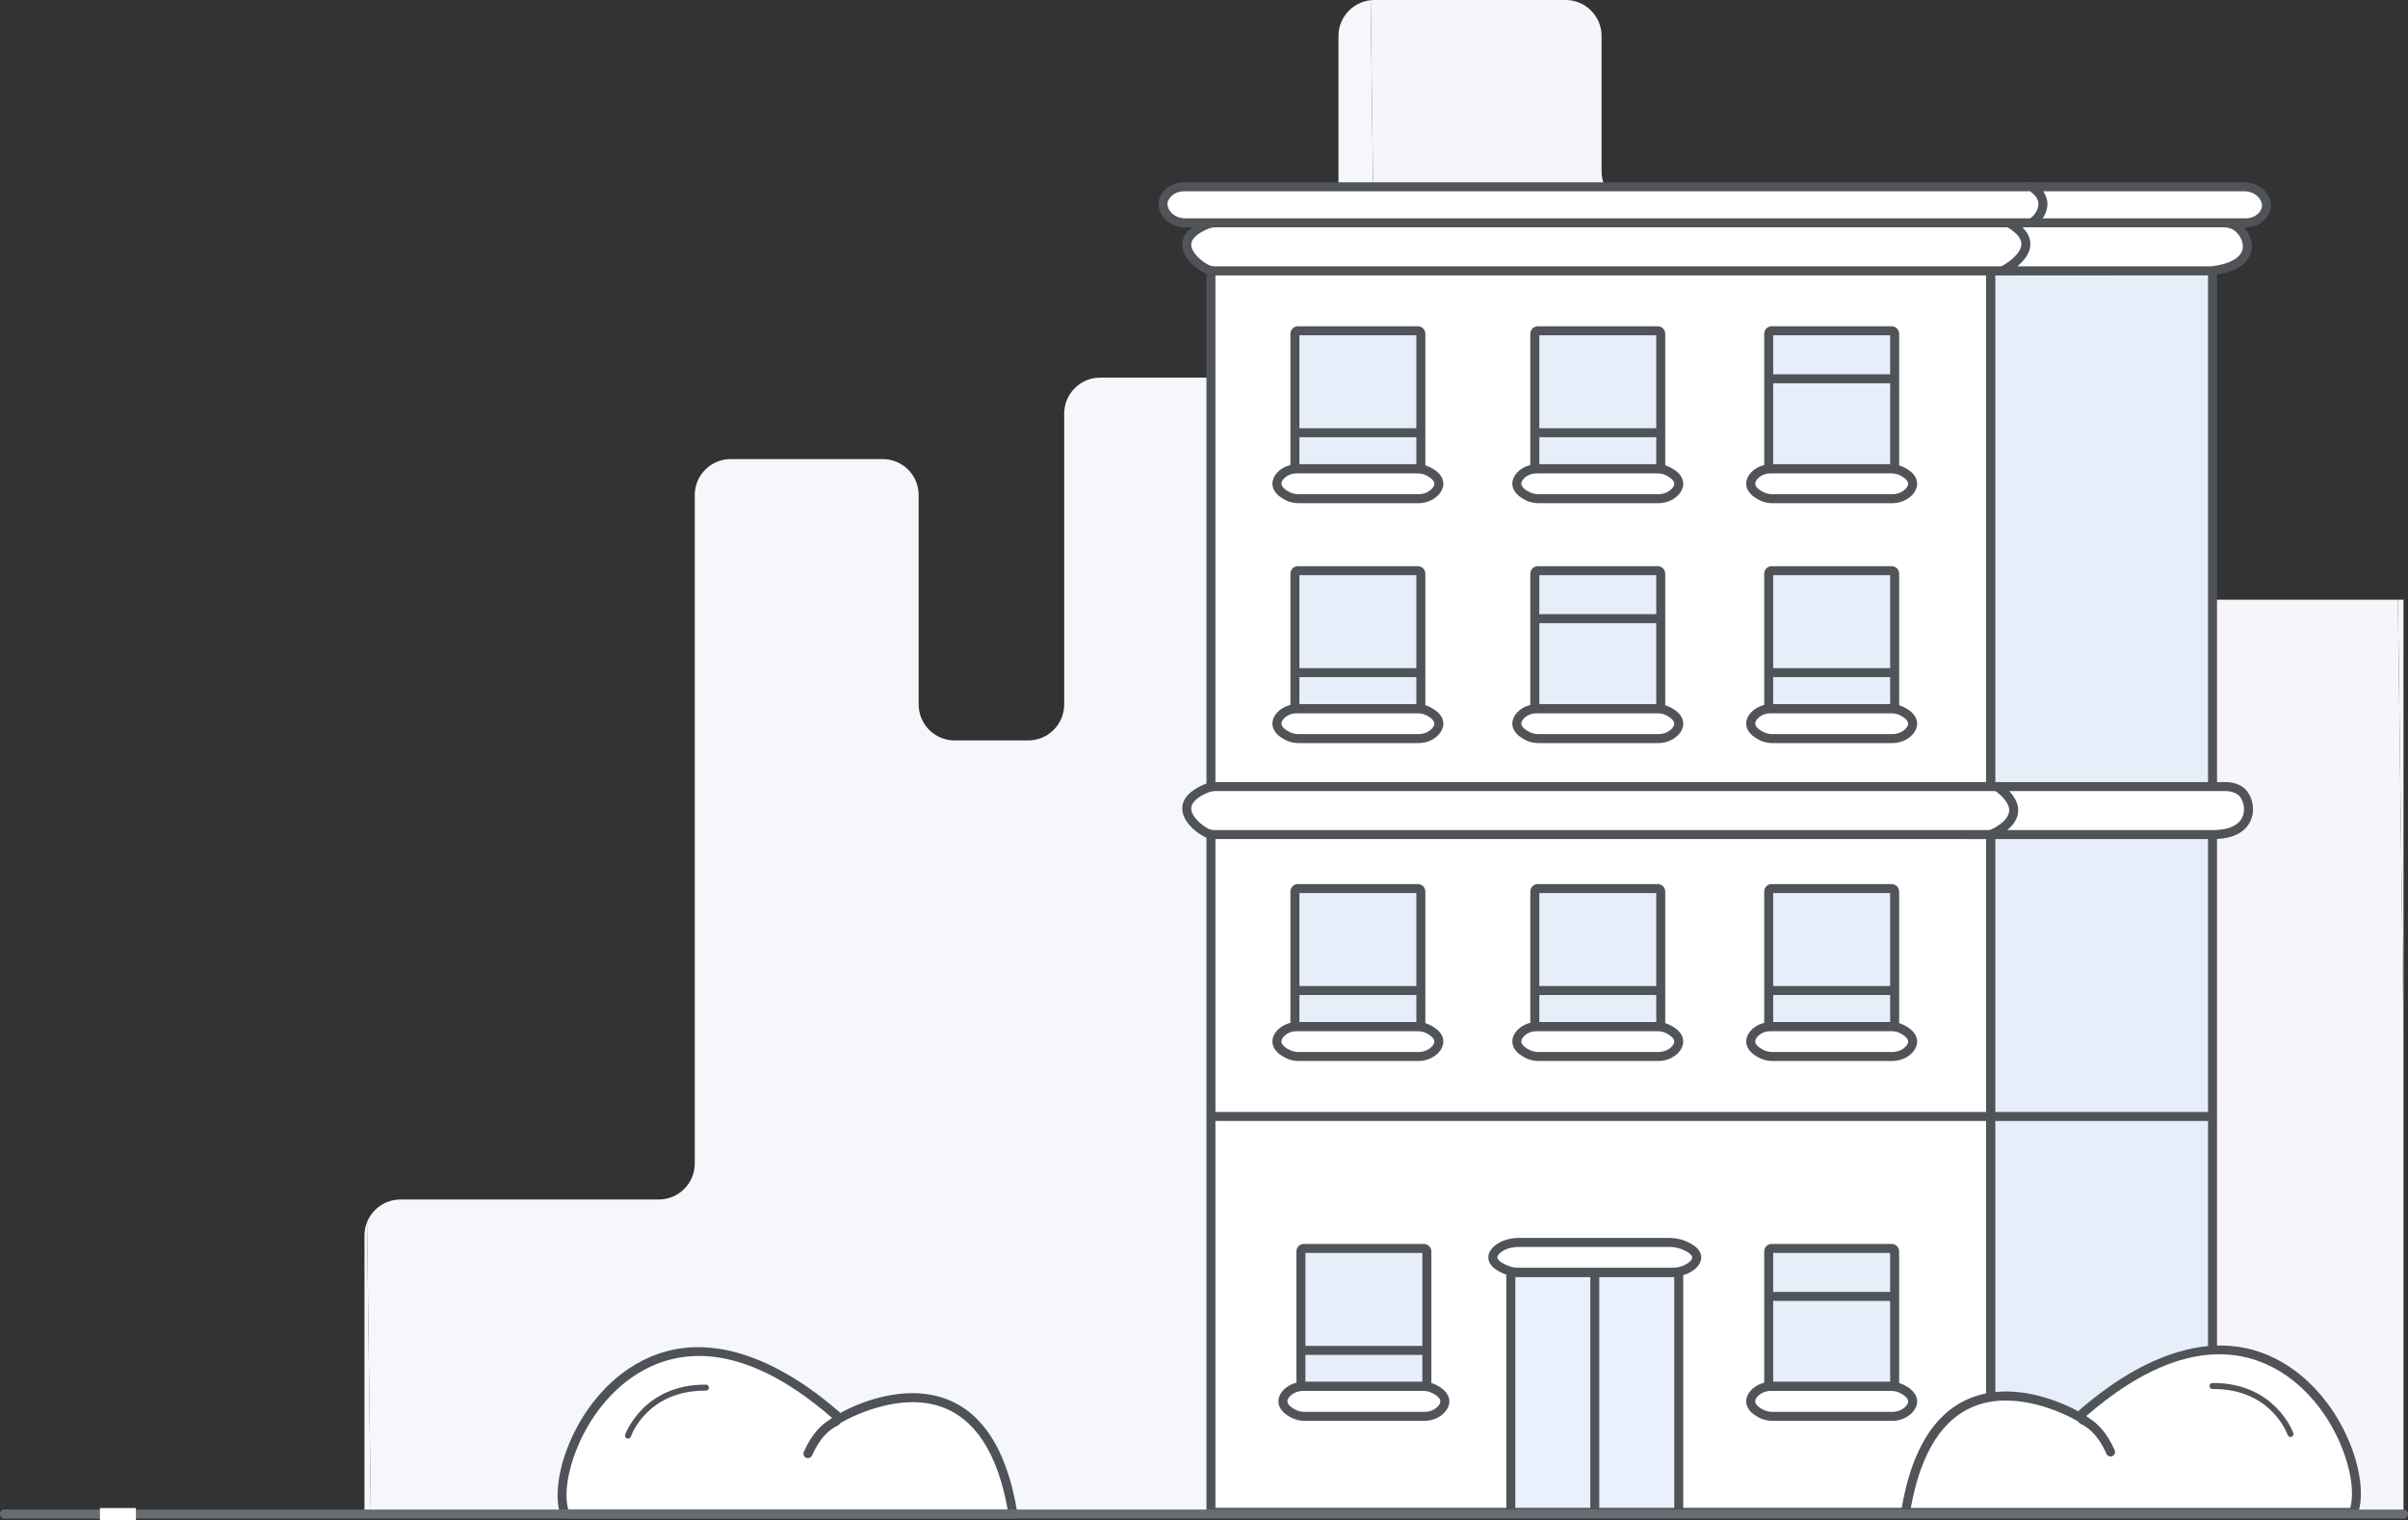 <?xml version="1.0" encoding="utf-8"?>
<!-- Generator: Adobe Illustrator 27.4.1, SVG Export Plug-In . SVG Version: 6.00 Build 0)  -->
<svg version="1.1" id="Lager_1" xmlns="http://www.w3.org/2000/svg" xmlns:xlink="http://www.w3.org/1999/xlink" x="0px" y="0px"
	 viewBox="0 0 401.5 253.437" style="enable-background:new 0 0 401.5 253.437;" xml:space="preserve">
<rect x="0" y="0" width="401.5" height="253.437" fill="#333333" stroke="none"/>
<style type="text/css">
	.st0{clip-path:url(#SVGID_00000146460119022905423870000015760713908312145085_);fill:#F5F7FA;}
	.st1{clip-path:url(#SVGID_00000146460119022905423870000015760713908312145085_);fill:#F7F5FA;}
	.st2{fill:#E6EEFA;}
	.st3{fill:#505459;}
	.st4{fill:#FFFFFF;}
	.st5{fill:#E9F1FC;}
	.st6{fill:#505259;}
	.st7{fill:#676C73;}
</style>
<g>
	<g>
		<defs>
			<path id="SVGID_1_" d="M400.749,99.995h-31.576c-3.314,0-6,2.686-6,6v42.319c0,3.314-2.686,6-6,6h-48.667c-3.314,0-6-2.686-6-6
				V40.566c0-3.314-2.686-6-6-6h-23.466c-3.314,0-6-2.686-6-6V6c0-3.314-2.686-6-6-6h-31.867c-3.314,0-6,2.686-6,6v50.96
				c0,3.314-2.686,6-6,6h-33.733c-3.314,0-6,2.686-6,6v48.491c0,3.314-2.686,6-6,6h-12.267c-3.314,0-6-2.686-6-6V82.54
				c0-3.314-2.686-6-6-6h-25.333c-3.314,0-6,2.686-6,6v111.451c0,3.314-2.686,6-6,6H66.772c-3.314,0-6,2.686-6,6v47.084H400.75"/>
		</defs>
		<clipPath id="SVGID_00000070109817145273401860000010990099464680405679_">
			<use xlink:href="#SVGID_1_"  style="overflow:visible;"/>
		</clipPath>
		<polygon style="clip-path:url(#SVGID_00000070109817145273401860000010990099464680405679_);fill:#F5F7FA;" points="
			60.772,170.384 61.844,253.075 60.772,253.075 		"/>
		<polygon style="clip-path:url(#SVGID_00000070109817145273401860000010990099464680405679_);fill:#F5F7FA;" points="60.772,0.139 
			71.478,0 228.544,0 231.823,253.075 61.844,253.075 60.772,170.384 		"/>
		<polygon style="clip-path:url(#SVGID_00000070109817145273401860000010990099464680405679_);fill:#F7F5FA;" points="398.523,0 
			400.75,171.911 400.75,253.075 231.823,253.075 228.544,0 		"/>
		<polygon style="clip-path:url(#SVGID_00000070109817145273401860000010990099464680405679_);fill:#F7F5FA;" points="
			400.75,171.911 398.523,0 400.75,0 		"/>
	</g>
</g>
<g>
	<g>
		<rect x="331.908" y="45.149" class="st2" width="37" height="207"/>
		<path class="st3" d="M369.657,252.898h-38.5v-208.5h38.5V252.898z M332.657,251.398h35.5v-205.5h-35.5V251.398z"/>
	</g>
	<g>
		<rect x="201.908" y="45.149" class="st4" width="130" height="207"/>
		<path class="st3" d="M332.657,252.898h-131.5v-208.5h131.5V252.898z M202.657,251.398h128.5v-205.5h-128.5V251.398z"/>
	</g>
	<g>
		<path class="st4" d="M201.2,44.841c-1.99-0.979-6.328-4.746-0.07-7.373c0.491-0.206,1.022-0.32,1.554-0.32l131.87,0
			c1.241,0,2.455,0.63,3.01,1.75c0.521,1.051,0.604,2.632-0.856,4.891c-0.547,0.847-1.491,1.359-2.494,1.359H202.512
			C202.056,45.149,201.609,45.043,201.2,44.841z"/>
		<path class="st3" d="M334.214,45.898H202.512c-0.572,0-1.125-0.129-1.643-0.384h0c-1.54-0.757-3.807-2.662-3.743-4.806
			c0.048-1.595,1.297-2.917,3.713-3.932c0.59-0.248,1.228-0.379,1.843-0.379h131.871c1.584,0,3.029,0.851,3.682,2.167
			c0.543,1.095,0.827,2.961-0.897,5.631C336.649,45.263,335.481,45.898,334.214,45.898z M201.53,44.168
			c0.311,0.153,0.641,0.23,0.981,0.23h131.702c0.757,0,1.453-0.379,1.864-1.016c1.077-1.668,1.352-3.065,0.813-4.151
			c-0.401-0.81-1.319-1.333-2.338-1.333H202.683c-0.418,0-0.854,0.091-1.263,0.262c-1.255,0.527-2.759,1.404-2.794,2.594
			C198.585,42.089,200.335,43.581,201.53,44.168L201.53,44.168z"/>
	</g>
	<g>
		<path class="st4" d="M334.933,37.149h35.79c0.789,0,1.58,0.194,2.224,0.639c1.966,1.361,4.016,6.361-4.185,7.361h-34.854
			C333.908,45.149,341.908,41.162,334.933,37.149z"/>
		<path class="st3" d="M333.907,45.898h-3.173l2.838-1.421c0.947-0.475,3.416-2.071,3.464-3.742
			c0.029-0.986-0.805-1.975-2.478-2.938l-2.433-1.4h38.597c1.004,0,1.92,0.267,2.65,0.772c1.312,0.908,2.451,2.904,1.979,4.814
			c-0.362,1.465-1.783,3.333-6.5,3.908L333.907,45.898z M336.374,44.398h32.388c2.927-0.362,4.783-1.349,5.135-2.773
			c0.326-1.321-0.629-2.703-1.377-3.221c-0.479-0.331-1.1-0.506-1.797-0.506h-33.511c0.91,0.895,1.354,1.86,1.324,2.884
			C338.491,42.258,337.431,43.511,336.374,44.398z"/>
	</g>
	<g>
		<path class="st4" d="M201.152,138.841c-1.962-0.979-6.238-4.746-0.069-7.373c0.484-0.206,1.007-0.32,1.531-0.32h129.987
			c1.223,0,2.42,0.63,2.967,1.75c0.513,1.051,0.595,2.632-0.843,4.891c-0.54,0.847-1.47,1.359-2.458,1.359H202.446
			C201.996,139.149,201.556,139.043,201.152,138.841z"/>
		<path class="st3" d="M332.267,139.898H202.445c-0.566,0-1.114-0.13-1.627-0.385l-0.001-0.001c-1.52-0.759-3.756-2.665-3.691-4.807
			c0.048-1.592,1.281-2.913,3.663-3.928c0.584-0.248,1.216-0.38,1.825-0.38h129.987c1.567,0,2.996,0.853,3.641,2.171
			c0.534,1.092,0.814,2.955-0.885,5.623C334.678,139.261,333.522,139.898,332.267,139.898z M201.486,138.17
			c0.304,0.151,0.627,0.229,0.959,0.229h129.821c0.74,0,1.423-0.378,1.825-1.011c1.064-1.673,1.335-3.072,0.803-4.16
			c-0.395-0.808-1.295-1.329-2.293-1.329H202.614c-0.409,0-0.838,0.09-1.237,0.261c-1.235,0.525-2.715,1.402-2.751,2.593
			C198.585,136.089,200.308,137.582,201.486,138.17L201.486,138.17z"/>
	</g>
	<g>
		<path class="st4" d="M332.998,131.149h38.079c0.839,0,1.681,0.194,2.366,0.639c2.092,1.361,2.936,7.361-4.452,7.361h-37.083
			C331.908,139.149,339.796,136.162,332.998,131.149z"/>
		<path class="st3" d="M368.991,139.898h-41.152l3.802-1.451c0.86-0.328,3.139-1.524,3.353-3.098
			c0.185-1.351-1.226-2.701-2.44-3.598l-1.835-1.354h40.359c1.05,0,2.01,0.263,2.775,0.761c1.263,0.821,2.238,3.013,1.613,5.121
			C375.065,137.632,373.691,139.898,368.991,139.898z M334.668,138.398h34.323c2.762,0,4.55-0.903,5.037-2.545
			c0.408-1.379-0.195-2.918-0.994-3.437c-0.521-0.339-1.198-0.519-1.957-0.519H335c1.149,1.216,1.646,2.441,1.479,3.658
			C336.314,136.75,335.526,137.699,334.668,138.398z"/>
	</g>
	<g>
		<path class="st4" d="M203.783,37.149l-6.173,0c-1.354,0-2.679-0.656-3.344-1.845c-0.452-0.809-0.592-1.815,0.279-2.878
			c0.698-0.852,1.788-1.277,2.884-1.277h141.293c0,0,4.918,3,0,6L203.783,37.149z"/>
		<path class="st3" d="M338.933,37.898H197.61c-1.698,0-3.23-0.854-4-2.229c-0.705-1.261-0.579-2.582,0.354-3.72
			c0.808-0.986,2.071-1.552,3.464-1.552h141.504l0.18,0.11c0.104,0.063,2.545,1.578,2.545,3.751c0,1.312-0.856,2.499-2.545,3.529
			L338.933,37.898z M197.429,31.898c-0.942,0-1.781,0.366-2.304,1.003c-0.545,0.665-0.61,1.312-0.205,2.036
			c0.504,0.901,1.535,1.461,2.69,1.461h140.896c1.096-0.704,1.65-1.423,1.65-2.139c0-1.083-1.217-2.045-1.664-2.361H197.429z"/>
	</g>
	<g>
		<path class="st4" d="M338.908,31.149h35.359c1.329,0,2.63,0.655,3.286,1.841c0.448,0.809,0.587,1.818-0.273,2.882
			c-0.689,0.852-1.761,1.277-2.84,1.277h-35.532C338.908,37.149,342.786,34.149,338.908,31.149z"/>
		<path class="st3" d="M374.439,37.898h-37.728l1.736-1.343c0.013-0.01,1.438-1.142,1.433-2.524
			c-0.002-0.786-0.484-1.556-1.433-2.289l-1.736-1.343h37.555c1.672,0,3.182,0.854,3.941,2.228c0.697,1.258,0.574,2.579-0.346,3.717
			C377.063,37.332,375.816,37.898,374.439,37.898z M340.592,36.398h33.848c0.922,0,1.744-0.364,2.257-0.998
			c0.54-0.668,0.603-1.319,0.199-2.048c-0.496-0.897-1.503-1.454-2.629-1.454H340.68c0.467,0.672,0.701,1.387,0.701,2.139
			C341.381,34.962,341.014,35.773,340.592,36.398z"/>
	</g>
	<g>
		<g>
			<path class="st2" d="M255.908,78.149v-22.5c0-0.276,0.224-0.5,0.5-0.5h20c0.276,0,0.5,0.224,0.5,0.5v22.5H255.908z"/>
			<path class="st3" d="M277.657,78.898h-22.5v-23.25c0-0.689,0.561-1.25,1.25-1.25h20c0.689,0,1.25,0.561,1.25,1.25V78.898z
				 M256.657,77.398h19.5v-21.5h-19.5V77.398z"/>
		</g>
		<g>
			<path class="st3" d="M276.483,83.898h-19.94c-0.766,0-1.515-0.172-2.167-0.497c-1.89-0.939-2.248-2.069-2.216-2.852
				c0.054-1.312,1.212-2.352,2.337-2.8l0,0c0.585-0.233,1.202-0.352,1.835-0.352h19.94c0.764,0,1.512,0.172,2.165,0.496
				c1.892,0.94,2.25,2.07,2.218,2.853c-0.054,1.312-1.212,2.352-2.337,2.8C277.732,83.78,277.115,83.898,276.483,83.898z
				 M255.052,79.143c-0.666,0.266-1.369,0.888-1.394,1.469c-0.026,0.646,0.857,1.185,1.387,1.447c0.446,0.223,0.964,0.34,1.498,0.34
				h19.94c0.441,0,0.872-0.082,1.28-0.245c0.666-0.265,1.369-0.887,1.394-1.468c0.026-0.646-0.858-1.185-1.388-1.447
				c-0.446-0.223-0.964-0.34-1.497-0.34h-19.94C255.89,78.898,255.459,78.98,255.052,79.143L255.052,79.143z"/>
		</g>
		<g>
			<rect x="255.907" y="71.398" class="st3" width="21" height="1.5"/>
		</g>
	</g>
	<g>
		<g>
			<path class="st2" d="M294.908,118.149v-22.5c0-0.276,0.224-0.5,0.5-0.5h20c0.276,0,0.5,0.224,0.5,0.5v22.5H294.908z"/>
			<path class="st3" d="M316.657,118.898h-22.5v-23.25c0-0.689,0.561-1.25,1.25-1.25h20c0.689,0,1.25,0.561,1.25,1.25V118.898z
				 M295.657,117.398h19.5v-21.5h-19.5V117.398z"/>
		</g>
		<g>
			<path class="st3" d="M315.483,123.898h-19.94c-0.766,0-1.515-0.172-2.167-0.497c-1.89-0.939-2.248-2.069-2.216-2.852
				c0.054-1.312,1.212-2.352,2.337-2.8l0,0c0.585-0.233,1.202-0.352,1.835-0.352h19.94c0.764,0,1.512,0.172,2.165,0.496
				c1.892,0.94,2.25,2.07,2.218,2.853c-0.054,1.312-1.212,2.352-2.337,2.8C316.732,123.78,316.115,123.898,315.483,123.898z
				 M294.052,119.143c-0.666,0.266-1.369,0.888-1.394,1.469c-0.026,0.646,0.857,1.185,1.387,1.447
				c0.446,0.223,0.964,0.34,1.498,0.34h19.94c0.441,0,0.872-0.082,1.28-0.245c0.666-0.265,1.369-0.887,1.394-1.468
				c0.026-0.646-0.858-1.185-1.388-1.447c-0.446-0.223-0.964-0.34-1.497-0.34h-19.94C294.89,118.898,294.459,118.98,294.052,119.143
				L294.052,119.143z"/>
		</g>
		<g>
			<rect x="294.907" y="111.398" class="st3" width="21" height="1.5"/>
		</g>
	</g>
	<g>
		<g>
			<path class="st2" d="M215.908,118.149v-22.5c0-0.276,0.224-0.5,0.5-0.5h20c0.276,0,0.5,0.224,0.5,0.5v22.5H215.908z"/>
			<path class="st3" d="M237.657,118.898h-22.5v-23.25c0-0.689,0.561-1.25,1.25-1.25h20c0.689,0,1.25,0.561,1.25,1.25V118.898z
				 M216.657,117.398h19.5v-21.5h-19.5V117.398z"/>
		</g>
		<g>
			<path class="st3" d="M236.483,123.898h-19.94c-0.766,0-1.515-0.172-2.167-0.497c-1.89-0.939-2.248-2.069-2.216-2.852
				c0.054-1.312,1.212-2.352,2.337-2.8l0,0c0.585-0.233,1.202-0.352,1.835-0.352h19.94c0.764,0,1.512,0.172,2.165,0.496
				c1.892,0.94,2.25,2.07,2.218,2.853c-0.054,1.312-1.212,2.352-2.337,2.8C237.732,123.78,237.115,123.898,236.483,123.898z
				 M215.052,119.143c-0.666,0.266-1.369,0.888-1.394,1.469c-0.026,0.646,0.857,1.185,1.387,1.447
				c0.446,0.223,0.964,0.34,1.498,0.34h19.94c0.441,0,0.872-0.082,1.28-0.245c0.666-0.265,1.369-0.887,1.394-1.468
				c0.026-0.646-0.858-1.185-1.388-1.447c-0.446-0.223-0.964-0.34-1.497-0.34h-19.94C215.89,118.898,215.459,118.98,215.052,119.143
				L215.052,119.143z"/>
		</g>
		<g>
			<rect x="215.907" y="111.398" class="st3" width="21" height="1.5"/>
		</g>
	</g>
	<g>
		<g>
			<path class="st2" d="M215.908,78.149v-22.5c0-0.276,0.224-0.5,0.5-0.5h20c0.276,0,0.5,0.224,0.5,0.5v22.5H215.908z"/>
			<path class="st3" d="M237.657,78.898h-22.5v-23.25c0-0.689,0.561-1.25,1.25-1.25h20c0.689,0,1.25,0.561,1.25,1.25V78.898z
				 M216.657,77.398h19.5v-21.5h-19.5V77.398z"/>
		</g>
		<g>
			<path class="st3" d="M236.483,83.898h-19.94c-0.766,0-1.515-0.172-2.167-0.497c-1.89-0.939-2.248-2.069-2.216-2.852
				c0.054-1.312,1.212-2.352,2.337-2.8l0,0c0.585-0.233,1.202-0.352,1.835-0.352h19.94c0.764,0,1.512,0.172,2.165,0.496
				c1.892,0.94,2.25,2.07,2.218,2.853c-0.054,1.312-1.212,2.352-2.337,2.8C237.732,83.78,237.115,83.898,236.483,83.898z
				 M215.052,79.143c-0.666,0.266-1.369,0.888-1.394,1.469c-0.026,0.646,0.857,1.185,1.387,1.447c0.446,0.223,0.964,0.34,1.498,0.34
				h19.94c0.441,0,0.872-0.082,1.28-0.245c0.666-0.265,1.369-0.887,1.394-1.468c0.026-0.646-0.858-1.185-1.388-1.447
				c-0.446-0.223-0.964-0.34-1.497-0.34h-19.94C215.89,78.898,215.459,78.98,215.052,79.143L215.052,79.143z"/>
		</g>
		<g>
			<rect x="215.907" y="71.398" class="st3" width="21" height="1.5"/>
		</g>
	</g>
	<g>
		<g>
			<path class="st2" d="M215.908,171.149v-22.5c0-0.276,0.224-0.5,0.5-0.5h20c0.276,0,0.5,0.224,0.5,0.5v22.5H215.908z"/>
			<path class="st3" d="M237.657,171.898h-22.5v-23.25c0-0.689,0.561-1.25,1.25-1.25h20c0.689,0,1.25,0.561,1.25,1.25V171.898z
				 M216.657,170.398h19.5v-21.5h-19.5V170.398z"/>
		</g>
		<g>
			<path class="st3" d="M236.483,176.898h-19.94c-0.766,0-1.515-0.172-2.167-0.497c-1.89-0.939-2.248-2.069-2.216-2.852
				c0.054-1.312,1.212-2.352,2.337-2.8l0,0c0.585-0.233,1.202-0.352,1.835-0.352h19.94c0.764,0,1.512,0.172,2.165,0.496
				c1.892,0.94,2.25,2.07,2.218,2.853c-0.054,1.312-1.212,2.352-2.337,2.8C237.732,176.78,237.115,176.898,236.483,176.898z
				 M215.052,172.143c-0.666,0.266-1.369,0.888-1.394,1.469c-0.026,0.646,0.857,1.185,1.387,1.447
				c0.446,0.223,0.964,0.34,1.498,0.34h19.94c0.441,0,0.872-0.082,1.28-0.245c0.666-0.265,1.369-0.887,1.394-1.468
				c0.026-0.646-0.858-1.185-1.388-1.447c-0.446-0.223-0.964-0.34-1.497-0.34h-19.94C215.89,171.898,215.459,171.98,215.052,172.143
				L215.052,172.143z"/>
		</g>
		<g>
			<rect x="215.907" y="164.398" class="st3" width="21" height="1.5"/>
		</g>
	</g>
	<g>
		<g>
			<path class="st2" d="M255.908,171.149v-22.5c0-0.276,0.224-0.5,0.5-0.5h20c0.276,0,0.5,0.224,0.5,0.5v22.5H255.908z"/>
			<path class="st3" d="M277.657,171.898h-22.5v-23.25c0-0.689,0.561-1.25,1.25-1.25h20c0.689,0,1.25,0.561,1.25,1.25V171.898z
				 M256.657,170.398h19.5v-21.5h-19.5V170.398z"/>
		</g>
		<g>
			<path class="st3" d="M276.483,176.898h-19.94c-0.766,0-1.515-0.172-2.167-0.497c-1.89-0.939-2.248-2.069-2.216-2.852
				c0.054-1.312,1.212-2.352,2.337-2.8l0,0c0.585-0.233,1.202-0.352,1.835-0.352h19.94c0.764,0,1.512,0.172,2.165,0.496
				c1.892,0.94,2.25,2.07,2.218,2.853c-0.054,1.312-1.212,2.352-2.337,2.8C277.732,176.78,277.115,176.898,276.483,176.898z
				 M255.052,172.143c-0.666,0.266-1.369,0.888-1.394,1.469c-0.026,0.646,0.857,1.185,1.387,1.447
				c0.446,0.223,0.964,0.34,1.498,0.34h19.94c0.441,0,0.872-0.082,1.28-0.245c0.666-0.265,1.369-0.887,1.394-1.468
				c0.026-0.646-0.858-1.185-1.388-1.447c-0.446-0.223-0.964-0.34-1.497-0.34h-19.94C255.89,171.898,255.459,171.98,255.052,172.143
				L255.052,172.143z"/>
		</g>
		<g>
			<rect x="255.907" y="164.398" class="st3" width="21" height="1.5"/>
		</g>
	</g>
	<g>
		<g>
			<path class="st2" d="M216.908,231.149v-22.5c0-0.276,0.224-0.5,0.5-0.5h20c0.276,0,0.5,0.224,0.5,0.5v22.5H216.908z"/>
			<path class="st3" d="M238.657,231.898h-22.5v-23.25c0-0.689,0.561-1.25,1.25-1.25h20c0.689,0,1.25,0.561,1.25,1.25V231.898z
				 M217.657,230.398h19.5v-21.5h-19.5V230.398z"/>
		</g>
		<g>
			<path class="st3" d="M237.483,236.898h-19.94c-0.766,0-1.515-0.172-2.167-0.497c-1.89-0.939-2.248-2.069-2.216-2.852
				c0.054-1.312,1.212-2.352,2.337-2.8l0,0c0.585-0.233,1.202-0.352,1.835-0.352h19.94c0.764,0,1.512,0.172,2.165,0.496
				c1.892,0.94,2.25,2.07,2.218,2.853c-0.054,1.312-1.212,2.352-2.337,2.8C238.732,236.78,238.115,236.898,237.483,236.898z
				 M216.052,232.143c-0.666,0.266-1.369,0.888-1.394,1.469c-0.026,0.646,0.857,1.185,1.387,1.447
				c0.446,0.223,0.964,0.34,1.498,0.34h19.94c0.441,0,0.872-0.082,1.28-0.245c0.666-0.265,1.369-0.887,1.394-1.468
				c0.026-0.646-0.858-1.185-1.388-1.447c-0.446-0.223-0.964-0.34-1.497-0.34h-19.94C216.89,231.898,216.459,231.98,216.052,232.143
				L216.052,232.143z"/>
		</g>
		<g>
			<rect x="216.907" y="224.398" class="st3" width="21" height="1.5"/>
		</g>
	</g>
	<g>
		<g>
			<path class="st2" d="M294.908,171.149v-22.5c0-0.276,0.224-0.5,0.5-0.5h20c0.276,0,0.5,0.224,0.5,0.5v22.5H294.908z"/>
			<path class="st3" d="M316.657,171.898h-22.5v-23.25c0-0.689,0.561-1.25,1.25-1.25h20c0.689,0,1.25,0.561,1.25,1.25V171.898z
				 M295.657,170.398h19.5v-21.5h-19.5V170.398z"/>
		</g>
		<g>
			<path class="st3" d="M315.483,176.898h-19.94c-0.766,0-1.515-0.172-2.167-0.497c-1.89-0.939-2.248-2.069-2.216-2.852
				c0.054-1.312,1.212-2.352,2.337-2.8l0,0c0.585-0.233,1.202-0.352,1.835-0.352h19.94c0.764,0,1.512,0.172,2.165,0.496
				c1.892,0.94,2.25,2.07,2.218,2.853c-0.054,1.312-1.212,2.352-2.337,2.8C316.732,176.78,316.115,176.898,315.483,176.898z
				 M294.052,172.143c-0.666,0.266-1.369,0.888-1.394,1.469c-0.026,0.646,0.857,1.185,1.387,1.447
				c0.446,0.223,0.964,0.34,1.498,0.34h19.94c0.441,0,0.872-0.082,1.28-0.245c0.666-0.265,1.369-0.887,1.394-1.468
				c0.026-0.646-0.858-1.185-1.388-1.447c-0.446-0.223-0.964-0.34-1.497-0.34h-19.94C294.89,171.898,294.459,171.98,294.052,172.143
				L294.052,172.143z"/>
		</g>
		<g>
			<rect x="294.907" y="164.398" class="st3" width="21" height="1.5"/>
		</g>
	</g>
	<g>
		<g>
			<path class="st2" d="M294.908,78.149v-22.5c0-0.276,0.224-0.5,0.5-0.5h20c0.276,0,0.5,0.224,0.5,0.5v22.5H294.908z"/>
			<path class="st3" d="M316.657,78.898h-22.5v-23.25c0-0.689,0.561-1.25,1.25-1.25h20c0.689,0,1.25,0.561,1.25,1.25V78.898z
				 M295.657,77.398h19.5v-21.5h-19.5V77.398z"/>
		</g>
		<g>
			<path class="st3" d="M315.483,83.898h-19.94c-0.766,0-1.515-0.172-2.167-0.497c-1.89-0.939-2.248-2.069-2.216-2.852
				c0.054-1.312,1.212-2.352,2.337-2.8l0,0c0.585-0.233,1.202-0.352,1.835-0.352h19.94c0.764,0,1.512,0.172,2.165,0.496
				c1.892,0.94,2.25,2.07,2.218,2.853c-0.054,1.312-1.212,2.352-2.337,2.8C316.732,83.78,316.115,83.898,315.483,83.898z
				 M294.052,79.143c-0.666,0.266-1.369,0.888-1.394,1.469c-0.026,0.646,0.857,1.185,1.387,1.447c0.446,0.223,0.964,0.34,1.498,0.34
				h19.94c0.441,0,0.872-0.082,1.28-0.245c0.666-0.265,1.369-0.887,1.394-1.468c0.026-0.646-0.858-1.185-1.388-1.447
				c-0.446-0.223-0.964-0.34-1.497-0.34h-19.94C294.89,78.898,294.459,78.98,294.052,79.143L294.052,79.143z"/>
		</g>
		<g>
			<rect x="294.907" y="62.398" class="st3" width="21" height="1.5"/>
		</g>
	</g>
	<g>
		<g>
			<path class="st2" d="M255.908,118.149v-22.5c0-0.276,0.224-0.5,0.5-0.5h20c0.276,0,0.5,0.224,0.5,0.5v22.5H255.908z"/>
			<path class="st3" d="M277.657,118.898h-22.5v-23.25c0-0.689,0.561-1.25,1.25-1.25h20c0.689,0,1.25,0.561,1.25,1.25V118.898z
				 M256.657,117.398h19.5v-21.5h-19.5V117.398z"/>
		</g>
		<g>
			<path class="st3" d="M276.483,123.898h-19.94c-0.766,0-1.515-0.172-2.167-0.497c-1.89-0.939-2.248-2.069-2.216-2.852
				c0.054-1.312,1.212-2.352,2.337-2.8l0,0c0.585-0.233,1.202-0.352,1.835-0.352h19.94c0.764,0,1.512,0.172,2.165,0.496
				c1.892,0.94,2.25,2.07,2.218,2.853c-0.054,1.312-1.212,2.352-2.337,2.8C277.732,123.78,277.115,123.898,276.483,123.898z
				 M255.052,119.143c-0.666,0.266-1.369,0.888-1.394,1.469c-0.026,0.646,0.857,1.185,1.387,1.447
				c0.446,0.223,0.964,0.34,1.498,0.34h19.94c0.441,0,0.872-0.082,1.28-0.245c0.666-0.265,1.369-0.887,1.394-1.468
				c0.026-0.646-0.858-1.185-1.388-1.447c-0.446-0.223-0.964-0.34-1.497-0.34h-19.94C255.89,118.898,255.459,118.98,255.052,119.143
				L255.052,119.143z"/>
		</g>
		<g>
			<rect x="255.907" y="102.398" class="st3" width="21" height="1.5"/>
		</g>
	</g>
	<g>
		<g>
			<path class="st2" d="M294.908,231.149v-22.5c0-0.276,0.224-0.5,0.5-0.5h20c0.276,0,0.5,0.224,0.5,0.5v22.5H294.908z"/>
			<path class="st3" d="M316.657,231.898h-22.5v-23.25c0-0.689,0.561-1.25,1.25-1.25h20c0.689,0,1.25,0.561,1.25,1.25V231.898z
				 M295.657,230.398h19.5v-21.5h-19.5V230.398z"/>
		</g>
		<g>
			<path class="st3" d="M315.483,236.898h-19.94c-0.766,0-1.515-0.172-2.167-0.497c-1.89-0.939-2.248-2.069-2.216-2.852
				c0.054-1.312,1.212-2.352,2.337-2.8l0,0c0.585-0.233,1.202-0.352,1.835-0.352h19.94c0.764,0,1.512,0.172,2.165,0.496
				c1.892,0.94,2.25,2.07,2.218,2.853c-0.054,1.312-1.212,2.352-2.337,2.8C316.732,236.78,316.115,236.898,315.483,236.898z
				 M294.052,232.143c-0.666,0.266-1.369,0.888-1.394,1.469c-0.026,0.646,0.857,1.185,1.387,1.447
				c0.446,0.223,0.964,0.34,1.498,0.34h19.94c0.441,0,0.872-0.082,1.28-0.245c0.666-0.265,1.369-0.887,1.394-1.468
				c0.026-0.646-0.858-1.185-1.388-1.447c-0.446-0.223-0.964-0.34-1.497-0.34h-19.94C294.89,231.898,294.459,231.98,294.052,232.143
				L294.052,232.143z"/>
		</g>
		<g>
			<rect x="294.907" y="215.398" class="st3" width="21" height="1.5"/>
		</g>
	</g>
	<g>
		<rect x="201.907" y="185.398" class="st3" width="167" height="1.5"/>
	</g>
	<g>
		<rect x="251.908" y="212.149" class="st5" width="28" height="40"/>
		<path class="st3" d="M280.657,252.898h-29.5v-41.5h29.5V252.898z M252.657,251.398h26.5v-38.5h-26.5V251.398z"/>
	</g>
	<g>
		<path class="st3" d="M278.596,212.898h-25.11c-0.911,0-1.805-0.163-2.583-0.471c-1.86-0.734-2.784-1.695-2.743-2.854
			c0.047-1.351,1.477-2.401,2.873-2.843h0.001c0.698-0.221,1.434-0.333,2.187-0.333h25.11c0.908,0,1.802,0.163,2.582,0.471
			c1.861,0.734,2.785,1.695,2.744,2.854c-0.047,1.351-1.477,2.401-2.873,2.843C280.084,212.786,279.349,212.898,278.596,212.898z
			 M251.484,208.161c-0.973,0.309-1.81,0.979-1.826,1.465c-0.012,0.333,0.454,0.877,1.796,1.407
			c0.604,0.239,1.307,0.365,2.031,0.365h25.11c0.6,0,1.183-0.089,1.735-0.263c0.973-0.309,1.81-0.979,1.826-1.465
			c0.012-0.333-0.454-0.877-1.796-1.407c-0.606-0.239-1.309-0.365-2.031-0.365h-25.11
			C252.62,207.898,252.037,207.987,251.484,208.161L251.484,208.161z"/>
	</g>
	<g>
		<rect x="265.157" y="212.148" class="st3" width="1.5" height="40"/>
	</g>
</g>
<g>
	<g>
		<g>
			<path class="st4" d="M351.908,242.086c-1.806-4.076-4-5-4.631-5.351c-0.387-0.216-0.319-0.853,0.016-1.144
				c31.615-27.505,48.615,6.495,45.171,16.436c-0.029,0.083-0.107,0.136-0.195,0.136l-74.556,0
				c5.194-32.076,31.536-14.629,30.194-15.076"/>
			<path class="st3" d="M392.27,252.912h-75.437l0.141-0.87c1.882-11.624,6.693-18.267,14.301-19.745
				c5.974-1.156,12.154,1.316,15.27,3.021c0.073-0.109,0.16-0.208,0.257-0.293c7.429-6.462,21.857-15.974,35.046-7.064
				c4.165,2.813,7.65,7.188,9.815,12.319c1.919,4.549,2.497,9.144,1.511,11.992C393.042,252.653,392.679,252.912,392.27,252.912z
				 M391.756,251.78c-0.001,0.001-0.001,0.003-0.002,0.004C391.755,251.783,391.755,251.781,391.756,251.78z M318.603,251.412
				h73.267c0.7-2.545,0.106-6.53-1.589-10.55c-2.054-4.866-5.347-9.007-9.273-11.66c-6.468-4.37-17.471-6.715-33.153,6.896
				c0.264,0.175,0.463,0.322,0.59,0.433c1.045,0.654,2.729,2.045,4.149,5.252c0.168,0.379-0.003,0.821-0.382,0.989
				c-0.378,0.168-0.821-0.003-0.989-0.382c-1.286-2.903-2.768-4.092-3.648-4.632c-0.036-0.019-0.071-0.039-0.104-0.062
				c-0.152-0.089-0.283-0.158-0.388-0.214l-0.171-0.092c-0.182-0.102-0.331-0.244-0.44-0.416
				c-2.658-1.543-10.236-5.003-16.796-2.694C324.004,236.275,320.281,242.037,318.603,251.412z"/>
		</g>
		<g>
			<path class="st4" d="M381.908,239.086c0,0-2.806-8.076-13-8"/>
			<path class="st3" d="M381.907,239.586c-0.206,0-0.399-0.129-0.472-0.335c-0.11-0.314-2.802-7.666-12.384-7.666
				c-0.048,0-0.116-0.009-0.145,0.001c-0.274,0-0.498-0.222-0.5-0.496c-0.002-0.276,0.22-0.502,0.496-0.504
				c0.049,0,0.098-0.001,0.146-0.001c10.315,0,13.302,8.253,13.331,8.337c0.09,0.261-0.048,0.545-0.308,0.636
				C382.018,239.576,381.962,239.586,381.907,239.586z"/>
		</g>
	</g>
</g>
<g>
	<g>
		<g>
			<path class="st4" d="M134.708,242.36c1.806-4.076,4-5,4.631-5.351c0.387-0.216,0.319-0.853-0.016-1.144
				c-31.615-27.505-48.615,6.495-45.171,16.436c0.029,0.083,0.107,0.136,0.195,0.136l74.556,0
				c-5.194-32.076-31.536-14.629-30.194-15.076"/>
			<path class="st6" d="M169.784,253.187H94.347c-0.408,0-0.771-0.257-0.903-0.64c-0.987-2.85-0.408-7.444,1.51-11.993
				c2.165-5.131,5.65-9.506,9.815-12.319c13.189-8.911,27.619,0.603,35.047,7.065c0.097,0.084,0.183,0.183,0.256,0.291
				c3.117-1.702,9.3-4.177,15.27-3.02c7.607,1.479,12.419,8.121,14.301,19.745L169.784,253.187z M94.746,251.687h73.268
				c-1.679-9.375-5.401-15.137-11.072-17.133c-6.561-2.31-14.138,1.152-16.796,2.693c-0.109,0.173-0.259,0.315-0.44,0.417
				l-0.17,0.092c-0.105,0.056-0.236,0.125-0.389,0.214c-0.032,0.023-0.066,0.044-0.103,0.062c-0.881,0.54-2.362,1.729-3.648,4.632
				c-0.168,0.379-0.612,0.55-0.989,0.382c-0.379-0.168-0.55-0.61-0.382-0.989c1.42-3.207,3.104-4.598,4.149-5.252
				c0.122-0.104,0.309-0.244,0.555-0.409c-15.676-13.63-26.656-11.285-33.118-6.918c-3.927,2.652-7.22,6.793-9.272,11.659
				C94.64,245.158,94.046,249.145,94.746,251.687z"/>
		</g>
		<g>
			<path class="st4" d="M104.708,239.36c0,0,2.806-8.076,13-8"/>
			<path class="st6" d="M104.708,239.86c-0.055,0-0.11-0.01-0.165-0.028c-0.261-0.091-0.398-0.375-0.308-0.636
				c0.029-0.084,3.017-8.337,13.331-8.337c0.049,0,0.096,0.001,0.146,0.001c0.276,0.002,0.498,0.228,0.496,0.504
				c-0.002,0.274-0.226,0.496-0.5,0.496c-0.038-0.009-0.097-0.001-0.145-0.001c-9.583,0-12.273,7.352-12.383,7.666
				C105.108,239.731,104.915,239.86,104.708,239.86z"/>
		</g>
	</g>
</g>
<g>
	<path class="st7" d="M400.75,253.187h-400c-0.414,0-0.75-0.336-0.75-0.75s0.336-0.75,0.75-0.75h400c0.414,0,0.75,0.336,0.75,0.75
		S401.164,253.187,400.75,253.187z"/>
</g>
<g>
	<rect x="16.663" y="251.437" class="st4" width="6" height="2"/>
</g>
</svg>
